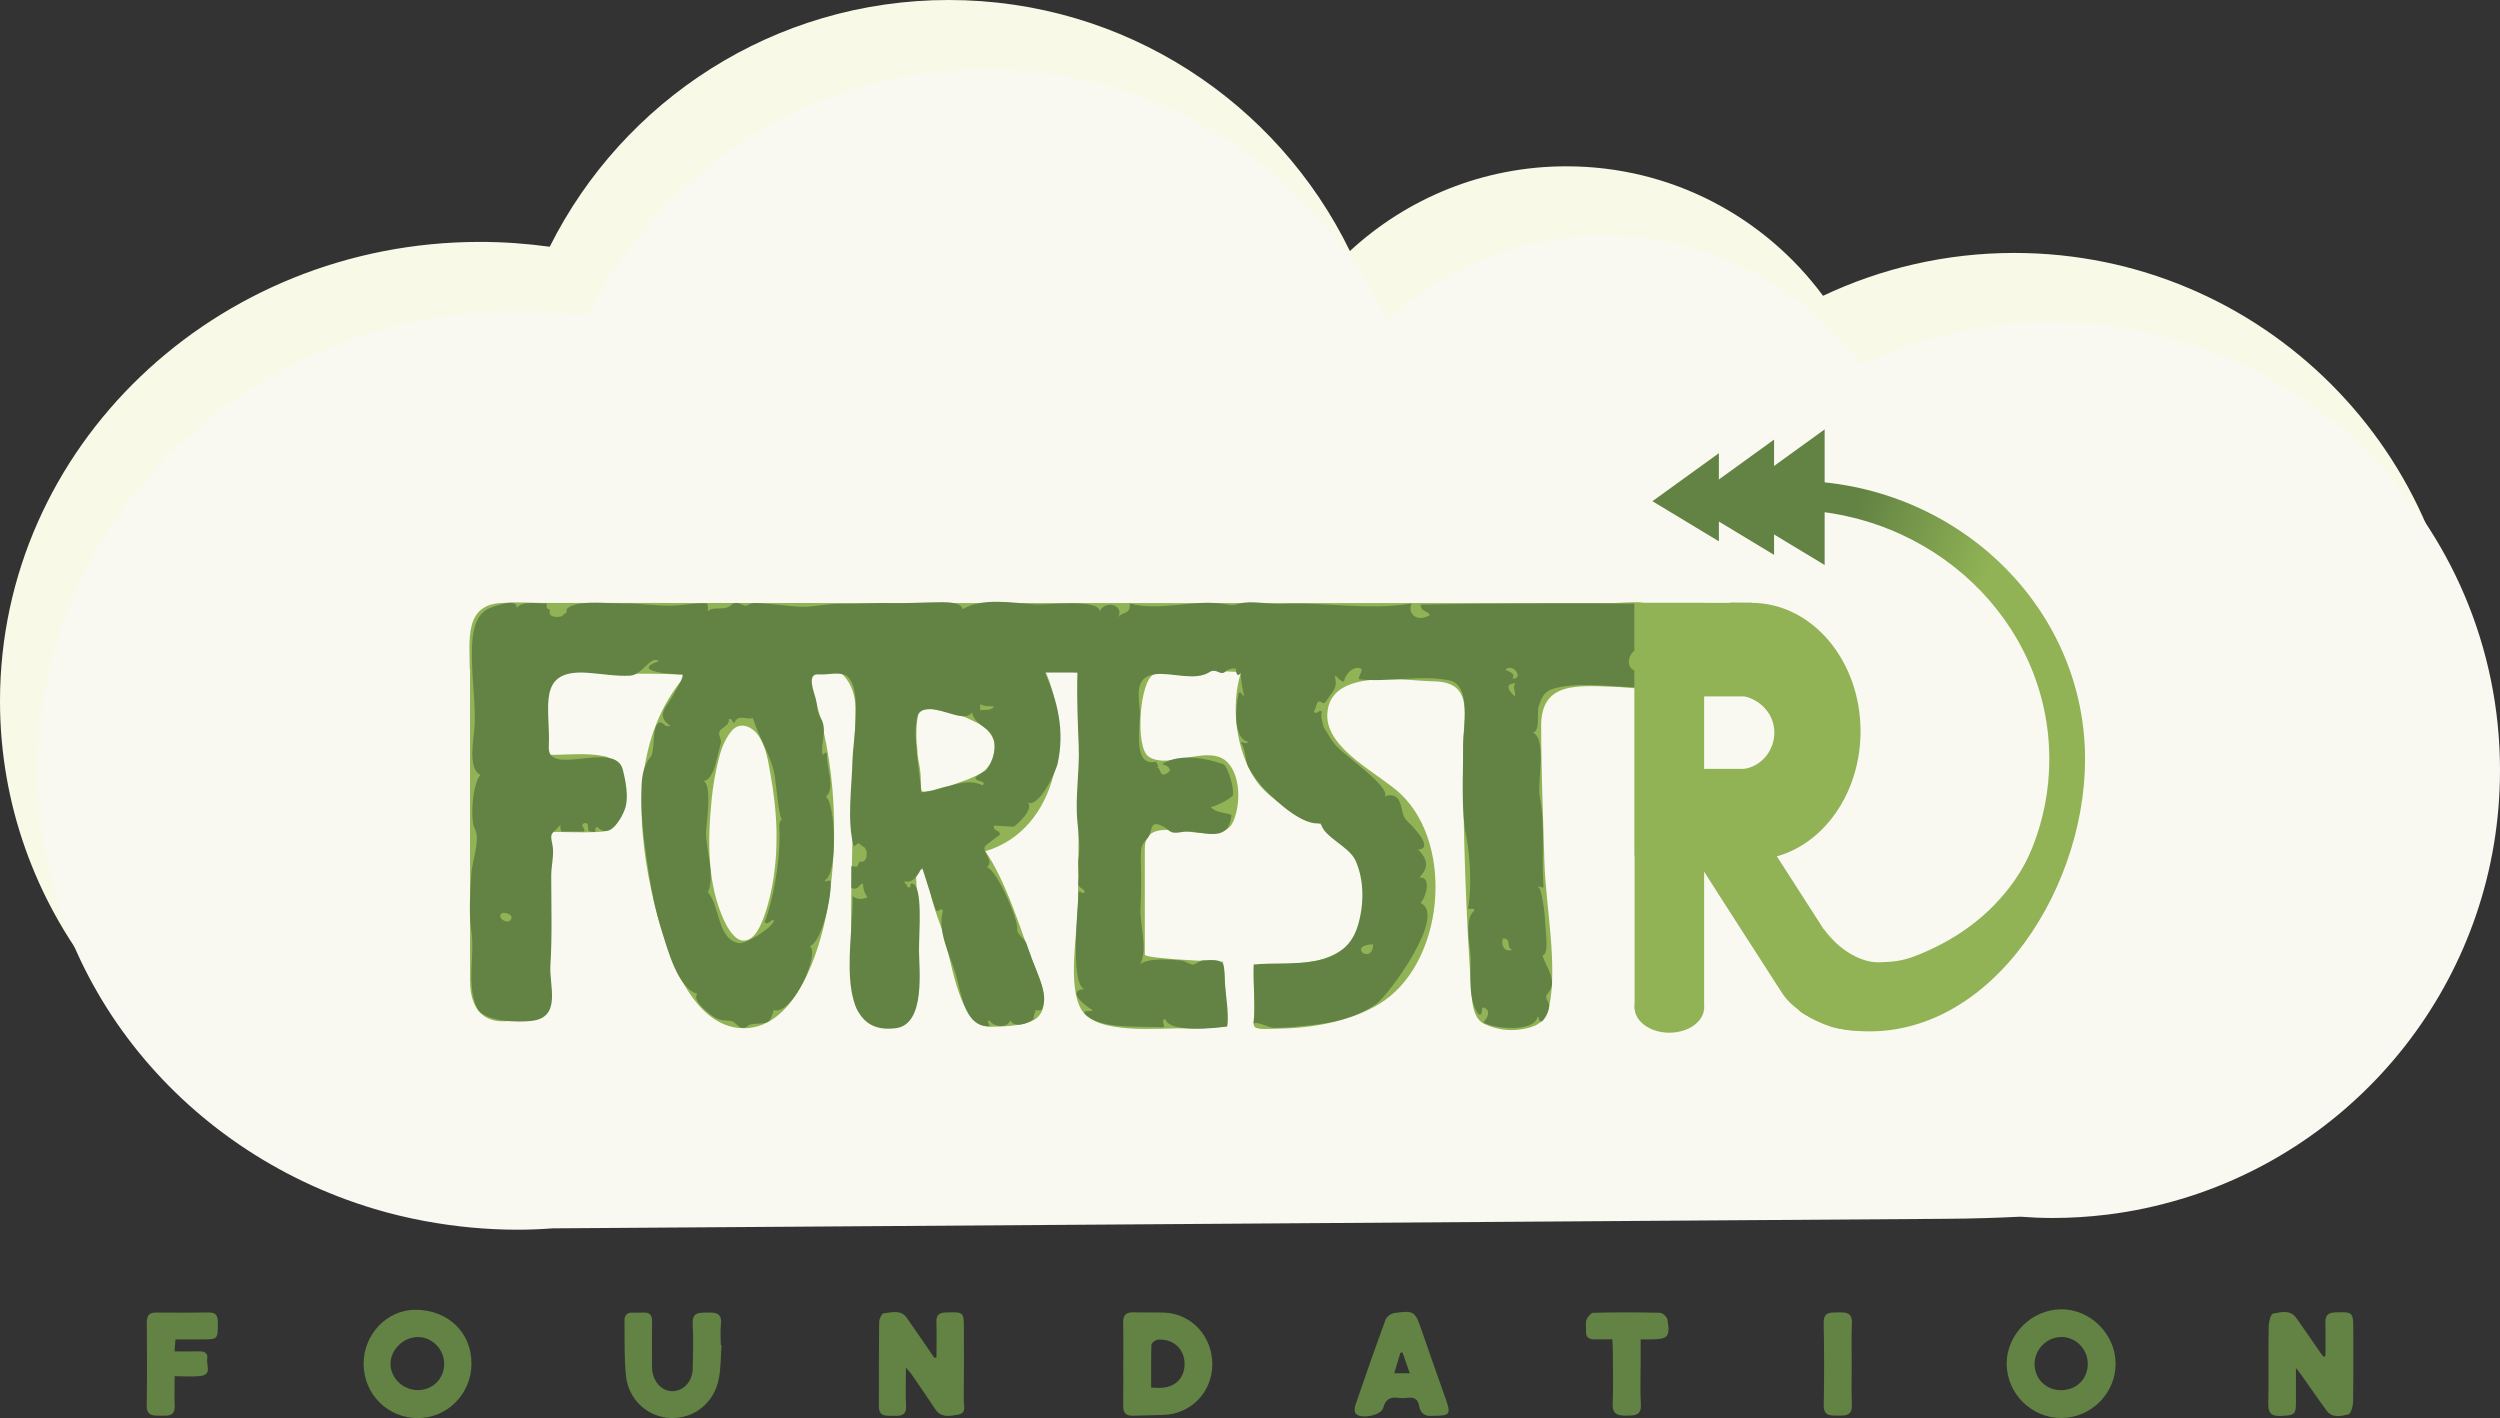 <?xml version="1.0" encoding="utf-8"?>
<!-- Generator: Adobe Illustrator 23.1.1, SVG Export Plug-In . SVG Version: 6.00 Build 0)  -->
<svg version="1.1" xmlns="http://www.w3.org/2000/svg" xmlns:xlink="http://www.w3.org/1999/xlink" x="0px" y="0px"
	 viewBox="0 0 330.71 187.59" style="enable-background:new 0 0 330.71 187.59;" xml:space="preserve">
<rect x="0" y="0" width="330.71" height="187.59" fill="#333333" stroke="none"/>
<style type="text/css">
	.Arched_x0020_Green{fill:url(#SVGID_1_);stroke:#FFFFFF;stroke-width:0.25;stroke-miterlimit:1;}
	.st0{fill:#F9F9E8;}
	.st1{fill:#F9F9F2;}
	.st2{fill:#91B355;}
	.st3{fill-rule:evenodd;clip-rule:evenodd;fill:#4D8B3F;}
	.st4{fill-rule:evenodd;clip-rule:evenodd;fill:#628343;}
	.st5{fill:#628343;}
	.st6{fill:#91B355;stroke:#91B355;stroke-width:0.25;}
	.st7{fill:none;stroke:#91B355;stroke-width:0.25;}
	.st8{fill:url(#SVGID_2_);}
</style>
<linearGradient id="SVGID_1_" gradientUnits="userSpaceOnUse" x1="-47.244" y1="323.001" x2="-46.537" y2="322.294">
	<stop  offset="0" style="stop-color:#64AA53"/>
	<stop  offset="0.983" style="stop-color:#283922"/>
</linearGradient>
<g id="Layer_3">
</g>
<g id="Layer_2">
</g>
<g id="Layer_1">
	<g>
		<g>
			<path class="st0" d="M325.71,92.7c0-32.72-26.53-59.24-59.25-59.24c-9.05,0-17.63,2.04-25.3,5.67
				C233.47,28.73,221.13,22,207.21,22c-11.05,0-21.11,4.25-28.64,11.21C169,13.55,148.83,0,125.5,0c-23.11,0-43.1,13.29-52.78,32.64
				C69.71,32.23,66.63,32,63.5,32C28.43,32,0,59.2,0,92.74c0,27.22,18.71,50.25,44.5,57.98v0l0.03,0.01
				c2.13,0.64,4.3,1.16,6.52,1.58l0.11,0.03l0.07,0c3.97,0.74,8.08,1.14,12.28,1.14c1.6,0,3.17-0.07,4.74-0.19l0.15,0.01
				c0,0,122.89-0.84,183.86-1.26c3.62-0.02,6.95-0.13,9.98-0.28c1.4,0.1,2.81,0.17,4.23,0.17c2.45,0,4.86-0.15,7.23-0.44
				c3.4-0.41,6.7-1.13,9.9-2.09c0.06-0.01,0.1-0.02,0.1-0.02l0.01-0.01C308.01,142.01,325.71,119.42,325.71,92.7z"/>
			<path class="st1" d="M330.71,101.89c0-32.72-26.53-59.25-59.25-59.25c-9.05,0-17.63,2.04-25.3,5.67
				c-7.69-10.39-20.03-17.13-33.95-17.13c-11.05,0-21.11,4.25-28.64,11.21C174,22.73,153.84,9.18,130.5,9.18
				c-23.11,0-43.1,13.29-52.78,32.64c-3.01-0.42-6.08-0.64-9.22-0.64C33.43,41.18,5,68.38,5,101.93c0,27.22,18.71,50.26,44.5,57.98
				v0l0.03,0.01c2.13,0.64,4.3,1.16,6.52,1.58l0.11,0.03l0.07,0c3.97,0.74,8.08,1.14,12.28,1.14c1.6,0,3.17-0.07,4.74-0.19
				l0.15,0.01c0,0,122.89-0.84,183.86-1.26c3.62-0.02,6.95-0.13,9.98-0.28c1.4,0.1,2.81,0.17,4.23,0.17c2.45,0,4.86-0.15,7.23-0.44
				c3.4-0.41,6.7-1.13,9.9-2.09c0.06-0.01,0.1-0.02,0.1-0.02l0.01-0.01C313.01,151.2,330.71,128.61,330.71,101.89z"/>
			<g>
				<path class="st2" d="M217.95,86.12c0-2.01,0-4.03,0-6.04c0-0.68-3.62-0.31-4.38-0.31c-38.29,0.03-76.59,0-114.88,0
					c-3.42,0-6.84,0-10.27,0l0-0.01c-5.52,0-11.05,0-16.57,0c-1.7,0-3.48-0.17-5.17,0c-5.4,0-4.52,5.05-4.54,8.77
					c0.01,0,0.02-0.01,0.04-0.01c0,8.83,0,17.67,0,26.5c0,4.89,0,9.77,0,14.66c0,5.11,3.22,6.64,8.37,4.46
					c0.65,0.58,0.81-3.16,0.81-3.45c0-2.74,0-5.49,0-8.23c0-4.42,0-8.84,0-13.26c0.23,0.08,0.55,0.63,0.84,0.88
					c0-0.17,7.3,0.31,8.47-0.28c2.53-1.28,2.6-9.07-0.71-9.76c-2.35-0.49-4.89-0.18-7.28-0.18c-1.7,0-0.89-1.88-0.89-3.24
					c0-1.82-0.4-4.14,0.09-5.93c0.79-2.89,7.23-1.6,9.32-1.58c3.19,0.02,6.36-0.04,9.54,0.17c-6.87,7.97-6.68,18.79-4.58,28.5
					c1.23,5.67,4.52,18.24,12.24,18.24c6.92,0,10.04-10.36,10.98-15.43c1.87-10.15,1.09-22.14-2.9-31.8c1.11,0,4.24-0.39,5.14,0.6
					c1.11,1.22,1.53,2.82,1.53,4.14c0,4.2-0.33,8.55-0.33,12.75c0,5.23-0.25,10.69-0.25,15.92c0,3.43,0.42,6.32,0.42,9.75
					c0,4.41,7.47,4.68,7.81,0.35c0.61-2.29,0.79-5.46,0.79-7.84c0-2.75-0.33-6.13-0.43-9.06c-0.02-0.49,1.27-0.24,1.16-0.69
					c1.02,4.43,0.78,4.16,2.27,8.19c1.21,3.28,2.08,12.92,6.28,12.92c2.84,0,5.44-0.26,6.46-1.32c1.96-2.04-0.35-6.24-1.19-8.55
					c-1.62-4.5-3.2-9.43-5.78-13.35c9.66-2.89,11.68-15.61,7.78-24.14c1.1,0.01,3.51,0.5,4.6,0.51c0,1.64,0,3.29,0,4.93
					c0,2.74,0,5.48,0.01,8.23c0.01,5.75-0.15,11.52-0.15,17.27c0,3.63-1.49,10.96,0.47,14.19c2.06,3.38,10.41,2.35,13.62,2.45
					c2.07,0.06,3.55-0.09,5.61-0.21c0.28-0.27-0.11-2.81-0.11-3.18c0-0.49-0.28-5.44-0.44-5.44c-1.31-0.01-10.31-0.41-10.31-0.92
					c0-4.68,0-9.37,0-14.05c0-5.5,9.78,0.53,11.65-3.46c1.02-2.19,1.08-6-0.65-7.87c-2.44-2.65-7.7,0.99-10.48-0.81
					c-1.86-1.21-1.19-10.19,0.69-10.88c1.87-0.68,4.24-0.7,6.57-0.58c1.75,0.08,3.48,0.24,4.96,0.25
					c-1.44,4.42-0.68,10.54,1.99,14.37c3.09,4.42,9.33,4.96,12.77,8.96c2.94,3.41,2.64,9.65-0.6,12.81
					c-2.79,2.34-5.7,2.36-9.04,2.56c-2.03,0.13-3.45,0.01-3.42,1.75c0.02,1.44,0.02,3.03,0.04,4.47c0.01,1.01-0.32,1.93,0.21,2.14
					c0.66,0.27,1.83,0.14,2.77,0.13c4.46-0.04,9.53-0.88,13.46-3.22c8.67-5.16,10.14-20.96,2.95-27.81
					c-2.84-2.71-9.9-5.92-9.73-10.54c0.24-6.26,10.31-4.44,14.08-4.38c5.48,0.1,3.88,4.59,3.88,8.83c0,11.06,0.35,21.81,1.15,32.84
					c0.11,1.49,0.41,3.08,1.73,3.68c1.56,0.71,3.25,0.94,4.82,0.68c1.62-0.26,3.21-0.73,3.68-2.95c1.18-5.55-0.46-13.44-0.62-19.2
					c-0.17-6-0.43-12-0.43-18.01c0-5.82,4.75-5.31,9.66-5.15c0.76-0.03,3.86,0.47,4.38-0.02C218.43,90.37,217.95,86.78,217.95,86.12
					z M102.18,117.01c-0.24,1.32-0.55,2.63-0.99,3.89c-0.42,1.23-1.26,3.53-2.82,3.53c-1.18,0-2.13-1.69-2.57-2.63
					c-2.29-4.93-2.19-10.73-1.66-16.06c0.17-1.73,0.47-3.45,0.88-5.13c0.34-1.4,0.81-2.75,1.73-3.88c1.14-1.4,2.78-0.6,3.61,0.62
					c0.98,1.44,1.23,3.25,1.54,4.94c0.47,2.59,0.78,5.21,0.82,7.85C102.75,112.45,102.59,114.74,102.18,117.01z M131.39,99.97
					c-0.17,0.71-0.58,1.46-1.13,1.94c-0.6,0.53-1.36,0.8-2.07,1.13c-0.31,0.14-0.65,0.23-0.97,0.35c-0.61,0.22-1.24,0.48-1.86,0.64
					c-0.18,0.05-0.37,0.03-0.54,0.09c-0.32,0.11-0.65,0.19-0.97,0.28c-0.22,0.06-0.43,0.17-0.65,0.19
					c-0.35,0.03-0.73,0.16-1.08,0.13c-0.28-0.02-0.27-0.48-0.28-0.71c-0.02-0.3-0.02-0.6-0.03-0.89c-0.01-0.32-0.02-0.67-0.06-0.99
					c-0.05-0.4-0.1-0.79-0.18-1.18c-0.07-0.35-0.15-0.71-0.18-1.07c-0.03-0.33-0.02-0.66-0.06-0.98c-0.13-0.91-0.12-1.8-0.08-2.71
					c0.02-0.3,0.04-0.58,0.08-0.88c0.04-0.28,0.09-0.56,0.12-0.83c0.09-0.74,1.33-0.62,1.87-0.67l1.96,0.38c0,0,1.95,0.54,1.96,0.54
					c0.65,0.18,1.31,0.58,1.93,0.85c1.04,0.46,1.8,1.18,2.24,2.24C131.68,98.55,131.57,99.22,131.39,99.97z"/>
				<g>
					<polyline class="st3" points="216.62,88.87 216.62,88.86 216.62,88.87 216.62,88.87 					"/>
					<path class="st3" d="M216.62,86.11C216.62,86.11,216.61,86.1,216.62,86.11l0,1.5C216.73,86.99,216.9,86.41,216.62,86.11"/>
					<path class="st3" d="M216.62,88.86l0-1.25C216.53,88.04,216.47,88.49,216.62,88.86z"/>
					<path class="st4" d="M216.62,88.87c-2.28-0.6-0.58-3.37,0-2.76l-0.01-6.26c-10.03-0.05-20.56-0.03-28.67,0.13
						c-0.05,0.92,0.93,0.81,1.23,1.38c-1.75,1.04-3.01-0.19-2.45-1.53c-5.69,0.96-11.3-0.22-17.22,0.06
						c-1.62,0.07-3.94-0.47-5.48-0.06c-1.32,0.35-0.86,0.2-2.48,0.01c-3.96-0.49-8.2,1.05-12.09-0.01c0.11,1.56-0.97,0.99-1.53,1.84
						c0.88-1.73-1.84-2.31-2.45-0.77c0.05-1.74-6.96-0.86-8.37-0.94c-2.79-0.16-7.21-0.99-9.73,0.63c-0.32-1.01-2.15-0.96-4.14-0.91
						c-2.08,0.06-4.34,0.14-5.19,0.11c-2.26-0.07-4.51,0.13-6.76,0.08c-1.76-0.04-3.6,0.42-5.23,0.4c-1.04-0.01-3.24-0.33-4.99-0.43
						c-0.96-0.06-1.49-0.2-2.23,0.24c-0.49,0.29-1.26-0.8-2.06-0.07c-0.99,0.9-2.37,0.08-3.13,0.87c0-0.41,0.06-0.88-0.15-1.07
						c-1.67-0.07-3.27,0.31-4.91,0.31c-2.04,0-4.06-0.32-6.09-0.29c-0.63,0.01-1.72-0.06-2.94-0.09c-1.88-0.06-3.96,0.04-4.61,0.87
						l0.02,0.4l-0.49,0.33c0.15,0.34-2.23,0.55-1.69-0.61l-0.48-0.33l0.02-0.59c-1.14,0.09-3.12-0.43-3.99,0.61
						c0.26-1.49-3.41-0.08-3.88,0.18c-2.16,1.19-2.04,4.79-2.01,6.86c0.04,2.85,0.47,5.71,0.35,8.56c-0.06,1.41-1.01,5.72,0.78,6.48
						c-1.05,1.01-1.42,5.96-0.76,7.13c0.76,1.33-0.35,4.38-0.44,5.76c-0.15,2.29-0.38,5.44-0.03,7.66c0.53,3.31-0.71,7.2,0.78,10.31
						c0.88,1.83,5.52,1.92,7.33,1.67c3.86-0.53,2.19-4.66,2.36-7.31c0.25-3.96,0.11-7.95,0.11-11.91c0-1.27,0.43-2.88,0.15-4.12
						c-0.38-1.74-0.04-1.18,1.07-2.61c-0.02,0.38-0.02,0.74,0.15,0.92c0.97,0,1.94,0,2.91,0c0.44-0.27-0.53-0.76,0-1.07
						c1.02-0.35,0.23,1.1,0.92,1.07c1.22,0.26,0.2-0.39,0.92-0.61c1.57,1.82,3.38-1.38,3.72-2.64c0.39-1.48,0-3.46-0.36-4.91
						c-1-4.03-10.01,1.05-9.8-3.04c0.26-5.07-1.77-10.24,5-9.81c1.91,0.12,3.83,0.49,5.74,0.39c1.66-0.09,2.69-2.73,3.83-1.93
						c-4.36,1.5,3.17,1.86,3.08,1.73c0.29,0.43-0.83,2.02-1.09,2.56c-0.8,1.67-2.62,2.85-0.46,4.29c-0.91,0.24-0.79-0.54-1.53-0.46
						c-1.02,0.72-0.42,3.78-1.15,4.63c-0.95,1.1-1.11,2.61-1.16,4c-0.12,3.03,0.21,6.05,0.63,9.04c0.12,0.86,0.25,1.71,0.39,2.57
						c0.17,1.09,0.37,2.18,0.6,3.27c0.3,1.36,0.65,2.7,1.07,4.03c0.71,2.25,2.04,7.57,4.68,8.35c-0.66,0.86,1.21,2.3,1.73,2.72
						c1.37,1.1,1.81,0.62,3.03,0.96c0.31,0.26,0.61,0.51,0.92,0.77c0.94,0.28,0.88-0.42,1.69-0.46c2.1-0.1,2.22-0.04,2.76-1.84
						c2.45,0.83,6.24-7.67,4.75-8.44c1.71-0.63,2.96-6.86,2.76-8.59c-0.18-0.38-0.58,0.31-0.77-0.15
						c1.77-0.65,1.42-10.26,0.15-11.04c1.33-1.1,0.03-3.85,0.15-5.68c-0.27-0.47-0.47,0.42-0.61,0c-0.19-1.55,0.64-3.11-0.15-4.6
						c-0.74-1.38-0.36-1.12-0.73-2.69c-0.17-0.74-1.3-3.39,0.4-3.21c1.03,0.11,2.83-0.43,3.72,0.23c2.14,1.59,0.78,8.85,0.74,11.11
						c-0.07,3.55-0.77,7.98,0.17,11.43l0.61-0.46l0.61,0.46c0.73,0.22,0.72,2.33-0.46,1.99l-0.32,0.69l-0.76-0.08
						c0,0.97,0,1.94,0,2.91c1.01,0.29,0.93-0.5,1.53-0.61c0.09,0.94,0.16,1.14,0.61,1.84c-0.96,0.29-1.19,0.27-1.99-0.15
						c0.29,5-3.01,18.54,5.71,17.45c4.04-0.5,3.09-7.86,3.08-10.71c-0.01-1.37,0.61-8.49-0.96-8.43c-0.44,0.03,0.27,0.68-0.61,0.46
						c0.11-0.47-0.42-0.3-0.31-0.77c1.13,0.31,1.74-0.81,2.3-1.84c0.62,1.88,1.17,3.84,1.84,5.68c0.29,0.4,0.71-0.6,0.92,0.15
						c-0.79,2.54,0.93,5.82,1.69,8.28c0.7,2.27,1.11,7.1,4.45,6.9c0.09-0.28-0.45-0.64,0-0.77c0.55,0.88,2.32,1.14,2.76,0
						c0.58,1.09,2.4,0.41,3.07-0.15c0.04-0.42,0.14-0.83,0.31-1.22c0.26,0.08,0.51,0.08,0.76,0c0.74-1.4,0.15-3.11-0.39-4.46
						c-0.59-1.46-1.11-2.88-1.62-4.36c-0.21-0.59-1.31-1.26-1.21-1.84c0.2-1.2-2.62-7.75-3.98-8.21c0.95-0.99-0.61-1.75-0.31-2.76
						c0.02-0.08,1.94-1.55,1.99-1.53c0.07-0.74-0.94-0.39-0.77-1.23c-0.03-0.04,2.56,0.2,2.66,0.12c0.57-0.4,2.68-2.38,1.79-3.19
						c1.44,0.81,3.69-3.87,3.98-5.18c0.94-4.3,0-8.15-1.68-12c1.43,0,2.86,0,4.29,0c-0.1,3.26,0.04,6.51,0.17,9.76
						c0.13,3.3-0.5,6.77-0.17,10.02c0.17,1.73,0.37,3.54,0.15,4.91c-0.13,0.85,0.15,1.96-0.02,2.96c-0.18,1.06,0.95,0.79,0.79,1.49
						c-0.43,0.13-0.4-0.22-0.77-0.15c-0.04,1.79-1.17,12.28,0.77,12.88c-2.88,0.24,1.07,2.86,1.07,2.76
						c-0.12,0.39-1.14-0.11-1.07,0.46c1.96,2.13,6.52,1.65,10.43,1.84c0.37-0.11-0.45-1.08,0.31-1.07c0.38,1.8,6.73,1.24,8.13,0.92
						c0.31-2.12-0.27-4.18-0.31-6.29c-0.04-2.29-0.1-2.59-2.91-2.41c-0.33,0.02-1.06,0.57-1.23,0.57c-0.52-0.01-1.08-0.51-1.67-0.56
						c-1.17-0.09-4.47-0.41-5.39,0.56c1.08-2.02-0.03-5.19,0.06-7.37c0.08-1.72,0.11-3.44,0.07-5.17c-0.04-0.87-0.03-1.75,0.01-2.62
						c0.1-1.23,1-1.28,1.23-2.34c0.26-1.17,0.54-1.31,1.54-0.86c1.15,0.52,0.81,1.17,2.73,0.8c2.25-0.44,6.02,1.93,6.47-2.24
						c-0.83-0.36-2.08-0.24-2.76-1.07c0.53,0.01,2.72-1.1,2.92-1.53c0.27-0.61-0.63-3.9-1.28-4.13c-2.32-0.8-5.7-1.46-8.07-0.02
						c0.38,0.1,1.56,0.61,0.75,1.16c-1.19,0.8-0.8-0.63-1.46-0.73c-0.05,0.01-0.12,0.02-0.21,0.03c0.08-0.04,0.15-0.04,0.21-0.03
						c0.44-0.1-0.03-0.34-0.05-0.74c-3.27,0.77-2.06-4.66-2.18-6.56c-0.13-2.06-0.77-4.65,1.99-5c2.19-0.28,5.31,0.97,7.26-0.3
						c0.9-0.58,1.37,0.61,2.11-0.08c0.31-0.29,0.97-0.49,1.4-0.33c-0.1-0.04-0.01,1.42,0.58,0.52c-0.06,0.09,0.26,2.78,0.49,3.01
						c-0.5,0.08-0.32-0.76-0.77-0.31c-0.41,2.03-0.76,5.88,1.23,6.44c-0.21,0.48-0.76-0.21-0.92,0.15c0.58,0.59,0.56,2.36,0.96,3.13
						c0.61,1.17,1.43,2.23,2.34,3.18c1.42,1.46,5.01,4.77,7.28,4.28c0.24,1.8,3.7,3.04,4.57,4.94c1.2,2.64,1.14,5.98,0.29,8.71
						c-1.89,6.07-9,4.58-13.76,5.06c-0.1,3.18,0.3,5.06,0,7.82c0.47-0.35,2.05,0.55,2.64,0.56c1.61,0.02,3.26-0.19,4.86-0.35
						c3.02-0.29,6.1-1.02,8.64-2.75c1.72-1.17,9.51-11.86,5.94-13.42c0.68-0.68,1.55-3.52-0.15-3.37c1.46-1.52,0.89-2.63-0.17-3.69
						c-0.04,0-0.08,0.01-0.14,0.01c0.06-0.05,0.1-0.04,0.14-0.01c2.42-0.18-1.38-3.7-1.61-3.95c-0.89-0.97-0.24-3.9-2.82-3.1
						c0.95-1.15-5.59-5.61-6.53-6.81c-0.8-1.03-0.8-1.19-1.44-2.17c-0.26-0.41-0.58-2.25-0.32-2.06c-0.11-0.76-0.76,0.41-1.07-0.15
						c0.19-0.4,0.34-0.81,0.46-1.23c0.62-0.51,0.62,0.68,1.27-0.32c0.88-1.34,1.44-1.56,1.03-3.21c0.48,0.18,0.61,0.72,1.23,0.77
						c0.09-0.79,0.87-1.75,1.71-1.8c1.35-0.08,0.04,1.08,0.28,1.5c3.88,0.42,8.18-0.63,11.96,0.15c2.99,0.62,1.8,6.53,1.81,8.56
						c0.02,3.88-0.33,8.48,0.44,12.29c0.46,2.27,0.72,6.68,0.21,9.21c-0.03,0.44,1-0.19,0.77,0.46c-1.35,1.03-0.43,4.83-0.42,6.3
						c0.01,2.17-0.38,5.49,1.03,7.35c0.71,0.2,0.25-0.78,0.61-0.92c1.11,0.33,0.62,1.42,0,1.99c1.49,0.87,6.79,1.35,7.21-0.77
						c0.31,0.1,0.04,0.77,0.61,0.61c0.52-0.57,0.82-1.23,0.92-2c-0.03-0.89-0.86-0.95-0.08-1.83c1.26-1.44-0.43-3.53-0.83-4.92
						c1.02,0.08,0.32-3.88,0.35-4.81c0.01-0.37-0.47-4.63-0.96-4.09c0.19-0.47,0.58,0.23,0.77-0.15c-0.32-3.99,0.27-8.02-0.51-11.96
						c-0.34-1.73,0.98-7.5-0.88-8.44c1.01-0.2,0.46-2.63,0.77-3.53c0.52-1.59,0.99-2.15,2.78-2.47c3.38-0.62,6.83-0.02,10.22,0.02
						c0.01-0.09,0.02-0.17,0.04-0.26L216.62,88.87 M67.55,121.69c-0.46,0.66-2.04-0.41-1.07-0.92
						C66.66,120.67,68.09,120.92,67.55,121.69z M103.13,110.34c0.02,3.89-0.83,8.66-1.99,11.66c0.48,0.43,0.71-0.31,1.23-0.31
						c0.12,0.84-3.64,3.21-4.6,3.07c-2.88-0.42-2.52-4.96-4.14-6.75c1-1.9-0.22-5.68-0.24-7.76c-0.01-1.23,0.92-6.49-0.38-6.97
						c1.49,0.11,1.93-3.75,2.31-4.81c0.23-0.66-0.33-1.1-0.16-1.63c0.22-0.68,1.41-0.82,1.23-1.69c0.61-0.2,0.37,0.45,0.77,0.46
						c0.44-1.19,1.48-0.38,2.45-0.61c0.75,2.54,2.23,4.66,2.82,7.29c0.17,0.74,0.61,6.06,1.02,6.05
						C102.9,108.86,103.12,109.39,103.13,110.34 M129.66,93.16c0.92,0.4,1.05,0.18,1.84,0.31c-0.22,0.43-0.87,0.45-1.84,0.46
						C129.66,93.67,129.66,93.42,129.66,93.16 M130.43,101.9c-0.21,0.24-1.42,0.72-1.38,1.07c0.05,0.43,1.56,0.31,0.92,0.92
						c-2.35-1.24-5.31,0.76-8.13,0.92c0.01-1.81-1.54-9.54-0.09-10.66c1.79-1.39,5.63,1.77,6.84,0.08c0.27,1.56,1.84,1.79,2.59,2.98
						C132.03,98.58,131.42,100.77,130.43,101.9 M181.65,124.91C181.54,127.79,178.09,125.04,181.65,124.91L181.65,124.91z
						 M198.83,124.14c1.22,0.03,0.32,1.23,1.23,1.53C198.86,126.01,198.53,124.8,198.83,124.14z M200.36,92.09
						c-0.62-0.52-1.53-1.72,0.15-1.69C199.96,90.9,200.62,91.64,200.36,92.09z M200.06,89.79c0.49-0.81-0.51-0.88-0.92-1.23
						C200.21,87.65,201.65,89.82,200.06,89.79z"/>
					<path class="st3" d="M216.58,91.02c0.02,0,0.04,0,0.04,0v-0.25C216.6,90.85,216.6,90.93,216.58,91.02"/>
				</g>
				<g>
					<polyline class="st5" points="227.38,59.95 218.59,66.3 227.38,71.61 					"/>
					<polyline class="st5" points="234.68,58.15 223.19,66.46 234.68,73.4 					"/>
					<polyline class="st5" points="241.37,56.8 227.85,66.58 241.37,74.74 					"/>
					<rect x="216.23" y="79.75" class="st2" width="9.2" height="53.72"/>
					<path class="st2" d="M229.89,79.75h-13.66v33.44h18.34v-11.3l-3.65,1.98h-6.33l-0.2-11.68l10.18-2.71V82.3
						C232.88,82.03,231.63,80.4,229.89,79.75z"/>
					<path class="st2" d="M225.43,133.28c0,1.84-2.06,3.33-4.6,3.33c-2.54,0-4.6-1.49-4.6-3.33c0-1.84,2.06-3.33,4.6-3.33
						C223.37,129.95,225.43,131.44,225.43,133.28z"/>
					<path class="st2" d="M245.31,129.25c0,0-6.79,4.79-6.79,4.79c-0.03,0.02-0.47-0.34-0.52-0.38c-0.82-0.61-1.58-1.29-2.15-2.14
						c-0.24-0.37-0.48-0.73-0.72-1.1c-0.2-0.3-0.39-0.6-0.58-0.9c-0.23-0.36-0.46-0.73-0.7-1.09c-0.27-0.42-0.54-0.84-0.81-1.26
						c-0.3-0.47-0.6-0.94-0.91-1.42c-0.33-0.51-0.66-1.02-0.99-1.53c-0.35-0.54-0.7-1.08-1.04-1.62c-0.36-0.56-0.72-1.12-1.08-1.68
						c-0.37-0.57-0.73-1.13-1.09-1.7c-0.36-0.56-0.72-1.12-1.08-1.69c-0.35-0.54-0.7-1.09-1.05-1.64c-0.33-0.52-0.67-1.05-1.01-1.57
						c-0.32-0.5-0.64-0.99-0.96-1.49c-0.3-0.46-0.6-0.93-0.9-1.39c-0.27-0.42-0.53-0.83-0.8-1.25c-0.22-0.35-0.44-0.69-0.67-1.04
						c-0.16-0.26-0.33-0.52-0.5-0.78c-0.11-0.17-0.22-0.33-0.32-0.5c-0.06-0.1-0.13-0.2-0.19-0.29c-0.02-0.03-0.04-0.07-0.07-0.11
						l8.62-3.61L245.31,129.25z"/>
					<path class="st2" d="M236.58,127.05"/>
					<path class="st6" d="M242.84,133.48l5.41-0.01l6.49-2.02l5.38-3.25l4.54-4.39l3.84-4.55l2.26-4.39l1.23-5.04l-1.04-4.89
						c0,0-0.48,11.19-11.43,18.49c-1.68,1.12-3.6,2.15-5.81,3.03c-0.15,0.06-0.3,0.12-0.45,0.17c-1.5,0.58-2.84,0.75-4.65,0.79
						c-2.45,0.06-5.01-1.55-6.69-3.5c-0.29-0.34-0.47-0.54-0.78-0.96"/>
					<line class="st7" x1="228.86" y1="79.84" x2="231.71" y2="79.84"/>
					<linearGradient id="SVGID_2_" gradientUnits="userSpaceOnUse" x1="219.711" y1="91.109" x2="274.486" y2="111.045">
						<stop  offset="0.276" style="stop-color:#628343"/>
						<stop  offset="0.607" style="stop-color:#91B355"/>
					</linearGradient>
					<path class="st8" d="M243.15,130.23l-3.44,0.84l-1.56,1.66l-0.12,0.97l0.48,0.35c0,0,0.37,0.24,0.9,0.53
						c0.63,0.34,0.93,0.52,2.06,0.94c0.84,0.31,1.37,0.5,2.62,0.68c18.13,2.66,31.73-17.69,31.73-35.78
						c0-20.34-17.32-36.83-38.69-36.83c-2.62,0-5.18,0.25-7.66,0.73c0.25,1.21,0.64,2.42,0.88,3.63c1.98-0.33,4.01-0.52,6.09-0.52
						c19.13,0,34.65,14.77,34.65,32.99c0,16.26-12.35,29.76-28.6,32.49"/>
					<path class="st2" d="M237.65,132.77l0.45,0.93l0.6,0.46c0,0,0.67,0.41,1.09,0.62c0.48,0.24,0.32,0.14,1.11,0.52
						c0.59,0.28,0.54,0.21,1.3,0.5c0.61,0.22,1.25,0.29,2.02,0.42c0.61,0.1,0.71,0.07,1.24,0.11c2.56,0.17,0.77-4.01,0.77-4.01
						l-1.2-2.87l-2.04-0.46l-3.32,0.45l-1.24,0.96l-0.72,1.46L237.65,132.77z"/>
					<path class="st2" d="M231.71,79.75c-7.96,0-14.41,7.61-14.41,16.99c0,9.39,6.45,17,14.41,17c7.96,0,14.41-7.61,14.41-17
						C246.12,87.36,239.67,79.75,231.71,79.75z M231.17,101.62c-0.16,0.04-0.35,0.06-0.51,0.09l0,0h-5.64v-9.59h5.64l0,0
						c0.17,0.02,0.4,0.07,0.56,0.12c1.97,0.66,3.5,2.43,3.5,4.67C234.71,99.16,233.21,101.1,231.17,101.62z"/>
				</g>
			</g>
		</g>
		<g>
			<path class="st5" d="M307.62,179.38c0-1.46,0.04-2.93-0.01-4.39c-0.03-0.97,0.34-1.35,1.31-1.38c2.29-0.09,2.38-0.04,2.38,2.19
				c0,3.22,0.03,6.44-0.03,9.66c-0.01,0.58-0.29,1.56-0.61,1.64c-0.96,0.23-2.12,0.55-2.89-0.5c-1.19-1.62-2.32-3.28-3.48-4.91
				c-0.09-0.13-0.2-0.25-0.57-0.72c0,1.78,0.01,3.18,0,4.58c-0.01,1.59-0.21,1.68-2.08,1.76c-1.29,0.05-1.6-0.5-1.58-1.67
				c0.06-3.4-0.01-6.8,0.05-10.2c0.01-0.58,0.28-1.61,0.56-1.67c1.04-0.19,2.26-0.57,3.08,0.56c1.09,1.52,2.14,3.08,3.21,4.62
				c0.12,0.18,0.26,0.34,0.4,0.51C307.44,179.43,307.53,179.41,307.62,179.38z"/>
			<path class="st5" d="M123.88,179.55c0-1.55,0.04-3.11-0.01-4.66c-0.03-0.94,0.34-1.25,1.26-1.27c2.38-0.07,2.38-0.1,2.38,2.31
				c0,3.13,0.02,6.26-0.02,9.39c-0.01,0.66,0.42,1.6-0.78,1.82c-1.12,0.2-2.22,0.43-3-0.74c-1.01-1.53-2.05-3.04-3.09-4.55
				c-0.17-0.24-0.38-0.45-0.78-0.93c0,1.89-0.06,3.48,0.02,5.06c0.06,1.29-0.72,1.34-1.64,1.31c-0.92-0.03-1.97,0.21-1.96-1.29
				c0.02-3.71-0.01-7.42,0.04-11.14c0.01-0.4,0.35-1.11,0.58-1.13c1.06-0.09,2.27-0.55,3.08,0.61c1.23,1.75,2.43,3.52,3.64,5.28
				C123.69,179.6,123.79,179.57,123.88,179.55z"/>
			<path class="st5" d="M272.66,187.58c-3.93,0-7.18-3.23-7.21-7.15c-0.02-3.86,3.25-7.17,7.14-7.23c3.92-0.06,7.28,3.28,7.27,7.23
				C279.86,184.34,276.59,187.58,272.66,187.58z M272.61,183.9c2.06,0.01,3.58-1.47,3.57-3.51c-0.01-1.92-1.58-3.52-3.46-3.53
				c-1.93-0.01-3.58,1.63-3.58,3.57C269.14,182.38,270.65,183.89,272.61,183.9z"/>
			<path class="st5" d="M62.37,180.35c0.01,3.98-3.13,7.21-7.05,7.24c-4.02,0.03-7.23-3.17-7.22-7.21c0-3.89,3.14-7.14,6.87-7.12
				C59.27,173.29,62.36,176.25,62.37,180.35z M55.3,183.89c1.96-0.02,3.46-1.52,3.46-3.48c0-1.91-1.57-3.52-3.45-3.54
				c-1.92-0.02-3.65,1.66-3.65,3.54C51.66,182.31,53.32,183.9,55.3,183.89z"/>
			<path class="st5" d="M148.59,180.37c0-1.79,0.04-3.58-0.02-5.36c-0.03-1.05,0.39-1.45,1.42-1.41c1.34,0.05,2.68-0.01,4.02,0.04
				c3.63,0.13,6.4,3.16,6.36,6.91c-0.04,3.65-2.87,6.53-6.5,6.62c-1.33,0.03-2.67,0.07-4,0.11c-0.89,0.03-1.3-0.37-1.29-1.29
				C148.61,184.12,148.59,182.25,148.59,180.37z M152.28,183.55c0.49,0.02,0.75,0.05,1.02,0.05c2.1,0.01,3.43-1.25,3.4-3.24
				c-0.02-1.92-1.51-3.28-3.52-3.15c-0.31,0.02-0.85,0.42-0.86,0.66C152.25,179.72,152.28,181.59,152.28,183.55z"/>
			<path class="st5" d="M95.45,177.94c-0.12,1.51-0.08,3.05-0.38,4.53c-0.64,3.16-3.28,5.2-6.32,5.11
				c-3.01-0.09-5.59-2.35-5.94-5.54c-0.26-2.43-0.16-4.91-0.2-7.36c-0.01-0.69,0.35-1.07,1.08-1.04c0.49,0.02,0.98,0.01,1.48-0.01
				c0.8-0.02,1.1,0.37,1.09,1.16c-0.03,1.79-0.01,3.58-0.01,5.37c0,0.31-0.01,0.63,0.01,0.94c0.13,1.71,1.31,2.96,2.73,2.93
				c1.46-0.04,2.61-1.3,2.65-2.99c0.04-1.97,0.1-3.94-0.01-5.9c-0.09-1.68,0.99-1.47,2.02-1.51c1.07-0.04,1.87,0.12,1.72,1.51
				c-0.1,0.93-0.02,1.88-0.02,2.82C95.38,177.94,95.41,177.94,95.45,177.94z"/>
			<path class="st5" d="M189.52,187.29c-0.9,0.11-1.62-0.22-1.8-1.34c-0.14-0.88-0.69-1.15-1.53-1.04c-0.4,0.05-0.81,0.05-1.2,0
				c-1.08-0.15-1.72,0.2-2.02,1.35c-0.26,1-3.02,1.52-3.64,0.72c-0.19-0.24-0.15-0.78-0.03-1.12c1.3-3.79,2.62-7.57,4-11.32
				c0.14-0.38,0.73-0.79,1.15-0.85c2.63-0.36,2.74-0.24,3.61,2.29c1.04,3.03,2.11,6.05,3.18,9.07
				C191.97,187.11,191.84,187.3,189.52,187.29z M186.49,181.66c-0.36-1.03-0.66-1.89-0.96-2.76c-0.09,0.01-0.19,0.03-0.28,0.04
				c-0.26,0.87-0.52,1.75-0.81,2.72C185.16,181.66,185.72,181.66,186.49,181.66z"/>
			<path class="st5" d="M23.1,182.05c0,1.42-0.04,2.67,0.01,3.91c0.06,1.51-1.07,1.3-1.93,1.31c-0.84,0-1.8,0.08-1.77-1.33
				c0.06-3.67,0.04-7.34,0.01-11c-0.01-0.9,0.3-1.32,1.23-1.31c2.33,0.02,4.65,0.02,6.98-0.01c0.97-0.01,1.19,0.47,1.19,1.33
				c0,2.23,0.03,2.23-2.16,2.23c-1.11,0-2.22,0-3.45,0c-0.04,0.55-0.07,0.97-0.12,1.59c1.16,0,2.22,0.02,3.27-0.01
				c0.72-0.02,1.18,0.27,1.05,1.01c-0.14,0.8,0.67,2.07-0.87,2.25C25.44,182.15,24.32,182.05,23.1,182.05z"/>
			<path class="st5" d="M213.29,177.17c-0.85,0-1.6-0.01-2.35,0c-0.75,0.01-1.19-0.25-1.13-1.1c0.04-0.49-0.12-1.03,0.05-1.46
				c0.15-0.39,0.59-0.94,0.92-0.95c2.94-0.07,5.89-0.07,8.83,0c0.34,0.01,0.91,0.55,0.97,0.91c0.38,2.29,0.08,2.6-2.28,2.61
				c-0.35,0-0.7,0-1.27,0c0,1.09,0,2.1,0,3.1c0,1.83-0.08,3.66,0.03,5.49c0.09,1.54-0.9,1.48-1.88,1.49
				c-1.03,0.02-1.91-0.09-1.85-1.56c0.1-2.32,0.03-4.64,0.02-6.96C213.35,178.28,213.31,177.81,213.29,177.17z"/>
			<path class="st5" d="M244.95,180.4c0,1.83-0.05,3.66,0.02,5.49c0.05,1.46-0.96,1.38-1.87,1.37c-0.9-0.01-1.88,0.1-1.85-1.38
				c0.07-3.61,0.07-7.23-0.01-10.84c-0.04-1.58,0.95-1.4,1.94-1.43c1.01-0.02,1.87,0,1.8,1.44
				C244.89,176.83,244.96,178.62,244.95,180.4C244.96,180.4,244.96,180.4,244.95,180.4z"/>
		</g>
	</g>
</g>
</svg>
